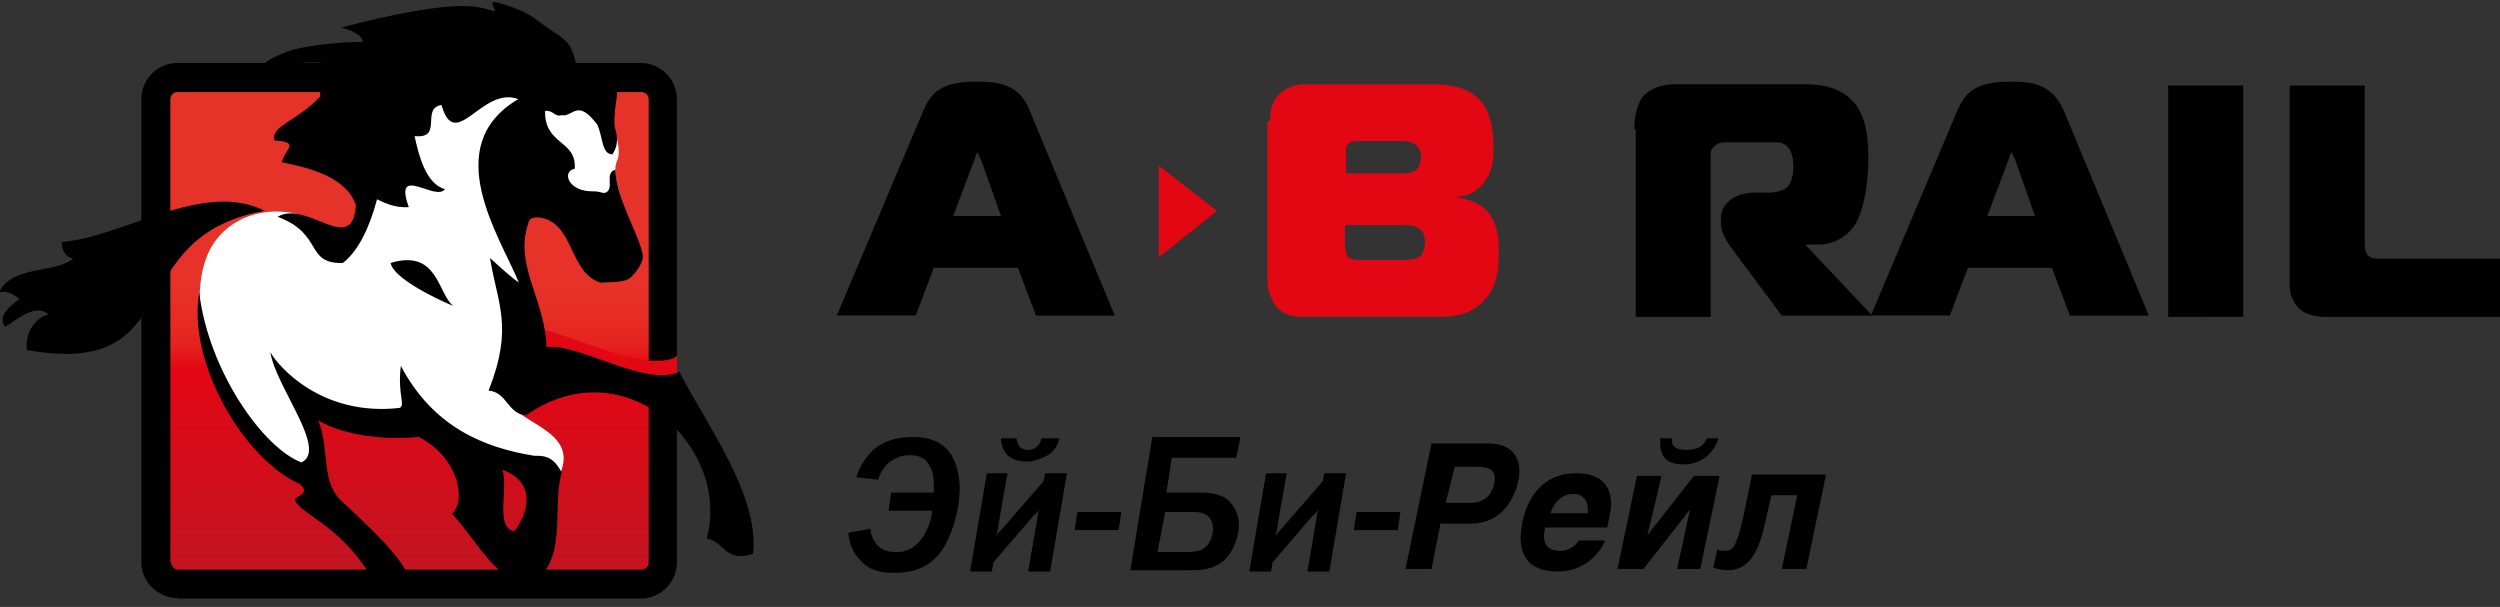 <svg xmlns="http://www.w3.org/2000/svg" xmlns:xlink="http://www.w3.org/1999/xlink" width="173" height="42" viewBox="0 0 173 42"><rect x="0" y="0" width="173" height="42" fill="#333333" stroke="none"/><defs><path id="mbdka" d="M148.78 1141.77v-35.91h34.91v35.91z"/><path id="mbdkc" d="M149.84 1139.92c0 .25.2.5.5.5h32.05c.25 0 .5-.2.5-.5v-32.05a.5.5 0 0 0-.5-.5h-32.1a.5.5 0 0 0-.5.5v32.05zm.45 2.46c-1.36 0-2.51-1.1-2.51-2.51v-32c0-1.36 1.1-2.51 2.5-2.51h32.06c1.35 0 2.5 1.1 2.5 2.5v32.06c0 1.35-1.1 2.5-2.5 2.5h-32.05z"/><path id="mbdkd" d="M174.41 1121.36c-.5-2.06-.95-5.27-.2-6.37.76-1.1 2.36-1.4 3.72.15.75.8 3.6 1.35 3.16-.05-1.3-4.11.4-1.86-.6-5.27-.66-2.15-9.09-6.87-13.5-.9-1 1.35-3.91 9.83-6.37 7.87-2.36-1.85-6.47-1.55-8.08 1.46-.6 1.15-1.3 3.71.05 7.82 1.46 4.52 5.77 7.93 6.68 7.13 1.4-1.26-.2-3.36-.46-5.32.6.5 2.76 1.96 3.62 2.16 1.9.45 5.81.6 7.07 1.15.9.4 7.02 3.36 7.37 2.3 1.06-3.2-4.46-3.25-3.96-5.86.4-2.71 2.16-3.66 1.5-6.27z"/><path id="mbdke" d="M174.36 1124.37s.25-.95 2.16-.3c1.9.65 3.96 1.4 4.97 1.65 1.15.3 2.86.4 3.36-.1v2.96c-1.56.25-5.92-2.3-6.52-2.5-.66-.26-3.97-1.71-3.97-1.71z"/><path id="mbdkf" d="M173.61 1137.76c-1.4-.2-.4-3-.85-4.26 2.16.8 2 2.66.85 4.26zm1.36-5.22c-3.41-.55-6.98-1.95-9.23-6.22-.25 1.96.35 2.76-.1 2.91-5.37.6-8.38-2.86-8.93-3.86.35 2.36 4.01 6.77 2.15 7.63-2.65-1-6.42-6.32-7.07-11.74-.85 4.71 3.01 11.49 6.97 13.24.9.85-.7.75-.25 1.3.86 1.06 3.36 1.86 5.42 5.52.55.4 1.66 1.1 2.66.7-.05-1.7-2.1-3.7-4.87-6.27-1.6-1.4-.85-3.6-1.7-5.66 1.1.65 3.4 1.45 6.97 1.15 2.7 1.4 3.31 4.31 2.3 5.32 1.71 1.85 2.67 4.11 5.12 5.06 3.06-1.6 1.71-5.31 2.46-7.92-.5-.95-1-1.2-1.9-1.16z"/><path id="mbdkg" d="M173.91 1120.56c-1.3-3.16-5.57-9.43-.05-12.7-2.5-.95-4.36 3.77-5.31.4-1.46.26.15 2.36-1.86 2.16.3 1.4.8 3.31 2.1 3.67-.65.9-3.6-1.81-2.5 1.25-1.06.05-1.76-.35-2.2-.55-.51 1.95-1.31 3.61-2.37 4.41-2.65.05-1.3-2-4.51-3.2 2.06-1.21 5.17 2.8 5.42-.81-.66-1.9-3.11-2.56-5.12-2.96.15-.9 1.35-1.4-.5-1.5-.35-1 1.5-1.3 3.16-3.06-.1-.36.3-.86.1-1.06-.25-.25-1.1-.1-1.66-.15.05-.75 5.12-1.5-2.2-.95-.25-.15.35-.5 1.5-.95 1.05-.4 3.66-.66 5.17-.66.1-.6-1.46-1-1.46-1s2.31-.6 3.82-.9c3.9-.76 5.41-.7 6.62-.25.55.2-.35-.7.2-.6.55.1.95.25 1.7.55.86.35 1.5.95 2.26 1.45 1.4.85 1.35 1.25 1.7 2.46 1.41.25 2.31.5 2.66.6.46.6-.15 2-.05 3.51 0 .2.46 1.06-.15 1.96-.75 0-.65-1.2-1.05-2.06-1.4-1.85-1.66-.5-2.46-.65-.5.15-.55-.35-1.15-.3-.05 2.4 2.2 2 2.05 4.01-.9.15-.5 1.6 1.3 1.56.51 0 .56.15.81.1.7-.25-.1-1.36.7-1.6.1 2.15 1.66 4.46 1.91 5.96 0 .45-.35 1-.75 1.4-.4.5-1.4.4-2.21.46-2.26-.8-1.76-4.27-4.31-4.52-.4 0-.6.1-.66.4-1 2.91 1.16 5.27 1.26 8.58 2.2-.3 6.92 2.81 9.18 1.7 1.9 3.67 5.57 8.58 5.11 12.6-1.95.65-2-.86-3.2-1.06 1.7-6.37-5.72-13.29-12.5-8.52-1.3-.1-1.3-1.6-2.6-1.71 1.75-4.41.6-6.02.1-9.18.65.6 1.6 1.46 2 1.7z"/><path id="mbdkh" d="M139.35 1121.66c-.25-.1-.55-.55-1.4-.45.9-1.86 3.76-1.26 5.11-2.3-.7-.2-.75-.76-.8-1.16 4.32-.35 9.83-4.32 14.05-2.16-10.04 1.8-5.22 11.64-16.46 9.63-.15-1.65 1.06-2.4 1.5-2.46-.9-.85-2.35.5-3 .86-.65-.9.75-1.66 1-1.96z"/><path id="mbdki" d="M165.03 1119.2c3.26-1 3.26 2.1 4.32 2.96.2.1-4.06-1.65-4.32-2.96z"/><path id="mbdkj" d="M238.04 1135.8h1.7c1.34 0 1.7-1.07 1.7-1.7 0-.62-.45-.8-1.34-.8h-1.43zm-.98 4.57h-1.8l1.8-8.68h3.93c1.43 0 2.15.72 2.15 1.97 0 .8-.63 3.58-3.4 3.58h-2.06z"/><path id="mbdkk" d="M247.88 1136.52v-.27c0-.8-.54-1.07-.98-1.07-.8 0-1.34.54-1.61 1.34zm1.16 1.97a3.55 3.55 0 0 1-3.22 2.06c-1.52 0-2.59-.63-2.59-2.33 0-1.07.54-4.47 3.85-4.47 1.52 0 2.41.71 2.41 2.15 0 .26-.09.8-.27 1.6h-4.3c0 .1-.08.36-.08.54 0 .54.18 1.08 1.16 1.08.45 0 .99-.27 1.25-.72h1.8z"/><path id="mbdkl" d="M256.91 1131.33a2.45 2.45 0 0 1-2.5 1.8c-1.34 0-1.52-.9-1.52-1.44v-.36h.8c0 .36 0 .8.99.8.54 0 1.16-.08 1.43-.8zm-4.91 6.71l3.22-4.11H257l-1.34 6.44h-1.6l.89-4.12-3.22 4.12h-1.8l1.35-6.44h1.7z"/><path id="mbdkm" d="M264.34 1133.93l-1.34 6.44h-1.7l1.07-5.1h-1.79l-.45 1.97c-.53 2.5-1.43 3.22-2.59 3.22-.27 0-.8-.1-.98-.18l.27-1.25s.26.09.53.09c.54 0 .8-.27 1.25-2.24l.63-3.04h5.1z"/><path id="mbdkn" d="M197.26 1134.02c.35-1.08.98-1.7 1.16-1.88.53-.45 1.34-.9 2.77-.9.63 0 1.88.1 2.6 1.17.44.71.62 1.6.62 2.41 0 1.16-.36 2.69-.98 3.85-.99 1.79-2.5 1.97-3.58 1.97-.72 0-1.61-.1-2.24-.8-.8-.72-.9-1.8-.9-1.98l1.53-.27c0 .27.09.63.36.99s.62.62 1.43.62c.8 0 1.34-.35 1.79-.98.44-.63.62-1.34.71-1.88h-3.04l.18-1.25h2.95v-.54c0-.53-.09-1.07-.36-1.43-.35-.62-1.07-.62-1.34-.62-.53 0-.98.18-1.43.53a2.3 2.3 0 0 0-.71 1.17z"/><path id="mbdko" d="M208.35 1131.33c0 .18.09.36.18.54.08.09.26.27.62.27.27 0 .45-.1.63-.27.18-.18.27-.36.27-.54h1.25c-.1.54-.45.99-.8 1.17-.45.26-1 .44-1.44.44-.45 0-.98-.09-1.34-.44a1.7 1.7 0 0 1-.45-1.17zm-.63 2.42l-.63 3.58c0 .26-.09.53-.17.8.08-.18.26-.36.44-.54l2.86-3.3.1-.54h1.51l-1.16 6.8h-1.52l.63-3.67c0-.18.09-.54.18-.72-.1.18-.27.45-.45.54l-2.77 3.22-.1.63h-1.51l1.16-6.8h1.43z"/><path id="mbdkp" d="M215.41 1137.68h-3.04l.18-1.25h3.04z"/><path id="mbdkq" d="M218.1 1139.2h1.96c.45 0 .99 0 1.35-.35.35-.27.53-.8.53-1.26 0-.53-.27-.8-.36-.89-.35-.27-.71-.27-1.07-.27h-1.88zm5.72-7.87l-.27 1.35h-4.47l-.36 2.41h2.24c.53 0 1.43 0 2.06.54.35.35.71.9.71 1.7 0 .8-.36 1.79-.98 2.41-.8.72-1.7.72-2.5.72h-4.03l1.52-9.22h6.08z"/><path id="mbdkr" d="M227.04 1133.75l-.63 3.58c0 .26-.09.53-.17.8.08-.18.26-.36.44-.54l2.86-3.3.1-.54h1.51l-1.16 6.8h-1.52l.63-3.67c0-.18.09-.54.18-.72-.1.18-.27.45-.45.54l-2.77 3.22-.1.63h-1.51l1.16-6.8z"/><path id="mbdks" d="M234.73 1137.68h-3.04l.18-1.25h3.04z"/><path id="mbdkt" d="M203.96 1115.95h3.31l-1.43-4.03c-.09-.08-.18-.35-.18-.35-.09 0-.18.27-.18.35zm-2.05-7.33c.53-1.17 1.16-1.97 3.66-1.97 1.52 0 2.96.18 3.67 1.97l5.9 14.22h-5.45l-1.25-3.31h-5.82l-1.25 3.3h-5.46z"/><path id="mbdku" d="M231.07 1116.58h4.02c.45 0 .98 0 1.34.44.1.18.18.45.18.72 0 .27-.09.71-.27.9-.09.17-.36.35-1.34.35h-2.77c-.27 0-.8 0-.99-.27a2.09 2.09 0 0 1-.17-.98zm3.84-3.58h-3.76v-1.34c0-.27-.08-.54.18-.72.18-.18.36-.18.63-.18h2.95c.36 0 .8 0 1.16.36.18.18.27.45.27.71 0 .18-.09.54-.18.72-.26.45-.8.45-1.25.45zm-9.21-3.58v11c0 .63.27 1.34.62 1.8.72.8 1.7.7 2.42.7h8.4c1.35 0 2.51 0 3.59-1.16.98-1.07.98-2.32.98-3.4 0-.98-.09-2.05-.9-2.86a3.33 3.33 0 0 0-1.87-.8v-.1a2.34 2.34 0 0 0 1.6-.8c.72-.8.81-1.6.81-2.5 0-.99-.09-2.5-.98-3.4-.9-.98-2.33-1.07-3.5-1.07h-8.67c-.62 0-1.43.35-1.79.8-.35.36-.53 1.07-.53 1.79z"/><path id="mbdkv" d="M251.1 1109.96c0-.72.09-1.61.63-2.33.62-.63 1.52-.8 2.14-.8h8.77c.98 0 2.77 0 3.85 1.52.71 1.07.8 2.41.8 3.66 0 .72-.09 2.6-.63 3.94a3 3 0 0 1-2.95 1.97H263v.09l4.56 4.83h-6.26l-3.13-4.2c-.54-.72-1.08-1.44-1.08-2.15v-.36c0-1.08.99-1.8 2.33-1.8h.9c.44 0 1.07-.08 1.42-.44.27-.36.36-.9.36-1.34 0-.9-.27-1.25-.36-1.34-.35-.45-.98-.36-1.43-.36h-2.86c-.27 0-.54 0-.8.27-.36.27-.27.63-.27.98v10.83h-5.19v-12.97z"/><path id="mbdkw" d="M275.52 1115.95h3.3l-1.42-4.03c-.1-.08-.18-.35-.18-.35-.1 0-.18.27-.18.35zm-2.06-7.33c.54-1.17 1.16-1.97 3.67-1.97 1.52 0 2.86.18 3.67 1.97l5.9 14.22h-5.46l-1.25-3.31h-5.81l-1.25 3.3h-5.46z"/><path id="mbdkx" d="M288.04 1122.93v-16.01h5.19v16z"/><path id="mbdky" d="M298.86 1122.93c-.62 0-1.34-.18-1.7-.54-.35-.27-.71-.9-.71-1.52v-13.95h5.19v11c0 .18 0 .53.27.8.17.18.53.18.8.18h8.32v4.03z"/><path id="mbdkz" d="M218.19 1112.46v6.35l4.02-3.22z"/><linearGradient id="mbdkb" x1="166.26" x2="166.26" y1="1113.59" y2="1144.17" gradientUnits="userSpaceOnUse"><stop offset="0" stop-color="#e6332a"/><stop offset=".23" stop-color="#e63229"/><stop offset=".31" stop-color="#e62c25"/><stop offset=".37" stop-color="#e5221e"/><stop offset=".42" stop-color="#e30814"/><stop offset=".42" stop-color="#e30613"/><stop offset=".93" stop-color="#be1622"/><stop offset="1" stop-color="#942320"/></linearGradient></defs><g><g transform="translate(-138 -1101)"><use fill="url(#mbdkb)" xlink:href="#mbdka"/></g><g transform="translate(-138 -1101)"><use xlink:href="#mbdkc"/></g><g transform="translate(-138 -1101)"><use fill="#fff" xlink:href="#mbdkd"/></g><g transform="translate(-138 -1101)"><use fill="#e30613" xlink:href="#mbdke"/></g><g transform="translate(-138 -1101)"><use xlink:href="#mbdkf"/></g><g transform="translate(-138 -1101)"><use xlink:href="#mbdkg"/></g><g transform="translate(-138 -1101)"><use xlink:href="#mbdkh"/></g><g transform="translate(-138 -1101)"><use xlink:href="#mbdki"/></g><g transform="translate(-138 -1101)"><use xlink:href="#mbdkj"/></g><g transform="translate(-138 -1101)"><use xlink:href="#mbdkk"/></g><g transform="translate(-138 -1101)"><use xlink:href="#mbdkl"/></g><g transform="translate(-138 -1101)"><use xlink:href="#mbdkm"/></g><g transform="translate(-138 -1101)"><use xlink:href="#mbdkn"/></g><g transform="translate(-138 -1101)"><use xlink:href="#mbdko"/></g><g transform="translate(-138 -1101)"><use xlink:href="#mbdkp"/></g><g transform="translate(-138 -1101)"><use xlink:href="#mbdkq"/></g><g transform="translate(-138 -1101)"><use xlink:href="#mbdkr"/></g><g transform="translate(-138 -1101)"><use xlink:href="#mbdks"/></g><g transform="translate(-138 -1101)"><use xlink:href="#mbdkt"/></g><g transform="translate(-138 -1101)"><use fill="#e30613" xlink:href="#mbdku"/></g><g transform="translate(-138 -1101)"><use xlink:href="#mbdkv"/></g><g transform="translate(-138 -1101)"><use xlink:href="#mbdkw"/></g><g transform="translate(-138 -1101)"><use xlink:href="#mbdkx"/></g><g transform="translate(-138 -1101)"><use xlink:href="#mbdky"/></g><g transform="translate(-138 -1101)"><use fill="#e30613" xlink:href="#mbdkz"/></g></g></svg>